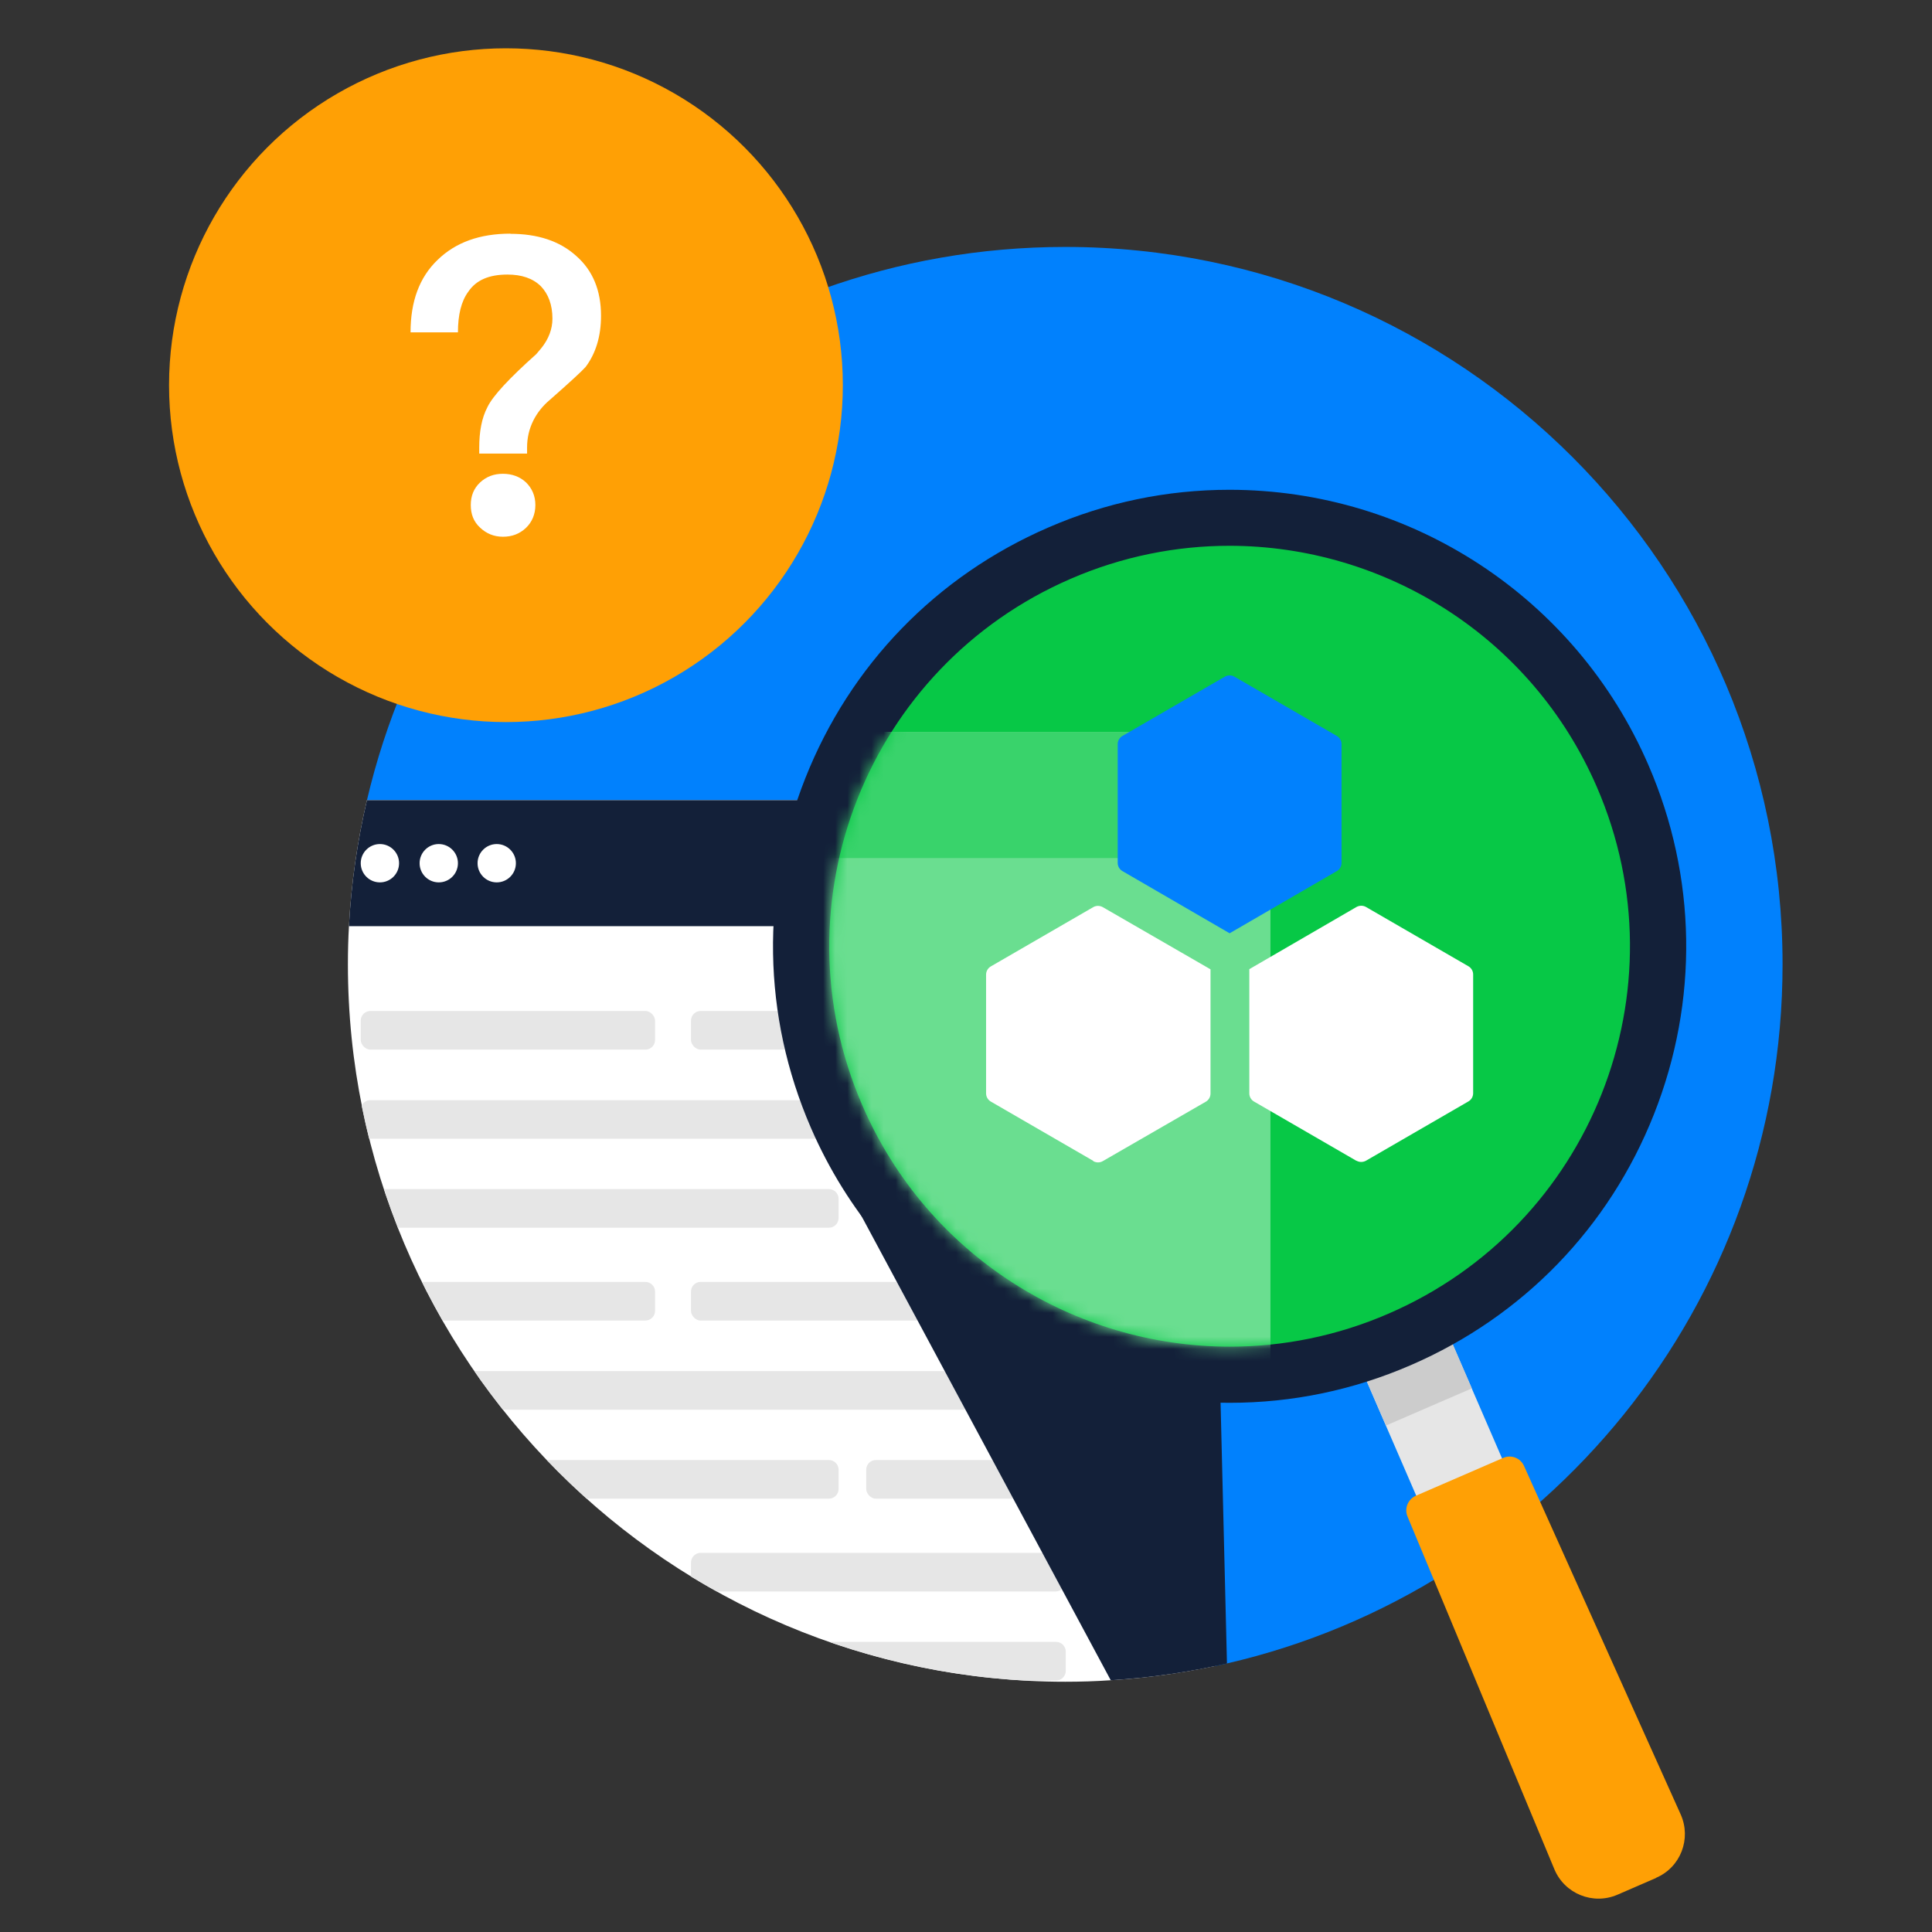 <?xml version="1.0" encoding="UTF-8"?>
<svg width="160px" height="160px" viewBox="0 0 160 160" version="1.1" xmlns="http://www.w3.org/2000/svg" xmlns:xlink="http://www.w3.org/1999/xlink">
    <rect x="0" y="0" width="160" height="160" fill="#333333" stroke="none"/>
    <title>Z#/1.缺省图/暂无集群</title>
    <defs>
        <circle id="path-1" cx="33.15" cy="33.15" r="33.15"></circle>
    </defs>
    <g id="Z#/1.缺省图/暂无集群" stroke="none" stroke-width="1" fill="none" fill-rule="evenodd">
        <g id="编组" transform="translate(14, 4)">
            <g transform="translate(14.812, 16.45)">
                <g>
                    <path d="M59.413,0 C31.275,0 7.725,19.562 1.575,45.825 L65.912,45.825 C69.188,45.825 71.85,48.487 71.85,51.763 L71.85,117.513 C72.162,117.45 72.475,117.388 72.787,117.312 C99.15,111.237 118.812,87.625 118.812,59.413 C118.812,26.6 92.213,0 59.4,0 L59.413,0 Z" id="路径" fill="#0181FD" fill-rule="nonzero"></path>
                    <path d="M71.862,51.763 L71.862,117.513 C69.025,118.112 66.138,118.525 63.175,118.7 C61.925,118.787 60.675,118.825 59.413,118.825 C26.6,118.825 0,92.225 0,59.413 C0,58.35 0.025,57.3 0.087,56.25 C0.275,52.688 0.787,49.2 1.575,45.825 L65.912,45.825 C69.2,45.825 71.862,48.475 71.862,51.763 L71.862,51.763 Z" id="路径" fill="#FFFFFF" fill-rule="nonzero"></path>
                    <g transform="translate(1.062, 63.275)">
                        <path d="M24.375,2.413 C24.375,2.85 24.012,3.212 23.575,3.212 L0.8,3.212 C0.362,3.212 0,2.85 0,2.413 L0,0.812 C0,0.375 0.362,0.013 0.8,0.013 L23.575,0.013 C24.012,0.013 24.375,0.375 24.375,0.812 L24.375,2.413 Z M58.35,2.413 C58.35,2.85 57.987,3.212 57.55,3.212 L28.15,3.212 C27.712,3.212 27.35,2.85 27.35,2.413 L27.35,0.812 C27.35,0.375 27.712,0.013 28.15,0.013 L57.55,0.013 C57.987,0.013 58.35,0.375 58.35,0.812 L58.35,2.413 Z M58.35,24.85 C58.35,25.288 57.987,25.65 57.55,25.65 L28.15,25.65 C27.712,25.65 27.35,25.288 27.35,24.85 L27.35,23.25 C27.35,22.812 27.712,22.45 28.15,22.45 L57.55,22.45 C57.987,22.45 58.35,22.812 58.35,23.25 L58.35,24.85 Z M58.625,39.6 C58.625,40.038 58.263,40.4 57.825,40.4 L42.663,40.4 C42.225,40.4 41.862,40.038 41.862,39.6 L41.862,38 C41.862,37.562 42.225,37.2 42.663,37.2 L57.825,37.2 C58.263,37.2 58.625,37.562 58.625,38 L58.625,39.6 Z M58.625,17.163 C58.625,17.6 58.263,17.962 57.825,17.962 L42.663,17.962 C42.225,17.962 41.862,17.6 41.862,17.163 L41.862,15.562 C41.862,15.125 42.225,14.762 42.663,14.762 L57.825,14.762 C58.263,14.762 58.625,15.125 58.625,15.562 L58.625,17.163 Z" id="形状"></path>
                        <path d="M57.575,10.588 C58.013,10.588 58.375,10.225 58.375,9.787 L58.375,8.188 C58.375,7.75 58.013,7.388 57.575,7.388 L0.787,7.388 C0.475,7.388 0.212,7.575 0.075,7.825 C0.263,8.75 0.463,9.662 0.688,10.562 C0.713,10.562 0.75,10.575 0.775,10.575 L57.562,10.575 L57.575,10.588 Z" id="路径" fill="#E6E6E6" fill-rule="nonzero"></path>
                        <rect id="矩形" fill="#E6E6E6" fill-rule="nonzero" x="0" y="0" width="24.375" height="3.2" rx="0.8"></rect>
                        <rect id="矩形" fill="#E6E6E6" fill-rule="nonzero" x="27.35" y="0" width="31" height="3.2" rx="0.8"></rect>
                        <path d="M39.575,17.15 L39.575,15.55 C39.575,15.113 39.212,14.75 38.775,14.75 L1.925,14.75 C2.288,15.838 2.675,16.9 3.087,17.95 L38.775,17.95 C39.212,17.95 39.575,17.587 39.575,17.15 L39.575,17.15 Z" id="路径" fill="#E6E6E6" fill-rule="nonzero"></path>
                        <rect id="矩形" fill="#E6E6E6" fill-rule="nonzero" x="41.862" y="14.75" width="16.762" height="3.2" rx="0.8"></rect>
                        <path d="M58.388,32.225 L58.388,30.625 C58.388,30.188 58.025,29.825 57.587,29.825 L9.412,29.825 C10.162,30.925 10.963,31.988 11.787,33.025 L57.587,33.025 C58.025,33.025 58.388,32.663 58.388,32.225 Z" id="路径" fill="#E6E6E6" fill-rule="nonzero"></path>
                        <path d="M24.375,24.837 L24.375,23.238 C24.375,22.8 24.012,22.438 23.575,22.438 L5.075,22.438 C5.612,23.525 6.188,24.587 6.787,25.637 L23.575,25.637 C24.012,25.637 24.375,25.275 24.375,24.837 Z" id="路径" fill="#E6E6E6" fill-rule="nonzero"></path>
                        <rect id="矩形" fill="#E6E6E6" fill-rule="nonzero" x="27.35" y="22.438" width="31" height="3.2" rx="0.8"></rect>
                        <path d="M39.575,39.587 L39.575,37.987 C39.575,37.55 39.212,37.188 38.775,37.188 L15.412,37.188 C16.475,38.3 17.562,39.362 18.712,40.388 L38.775,40.388 C39.212,40.388 39.575,40.025 39.575,39.587 L39.575,39.587 Z" id="路径" fill="#E6E6E6" fill-rule="nonzero"></path>
                        <rect id="矩形" fill="#E6E6E6" fill-rule="nonzero" x="41.862" y="37.188" width="16.762" height="3.2" rx="0.8"></rect>
                        <path d="M58.388,54.65 L58.388,53.05 C58.388,52.612 58.025,52.25 57.587,52.25 L38.812,52.25 C43.925,54.025 49.35,55.138 55,55.45 L57.587,55.45 C58.025,55.45 58.388,55.087 58.388,54.65 L58.388,54.65 Z" id="路径" fill="#E6E6E6" fill-rule="nonzero"></path>
                        <path d="M58.35,47.275 L58.35,45.675 C58.35,45.237 57.987,44.875 57.55,44.875 L28.15,44.875 C27.712,44.875 27.35,45.237 27.35,45.675 L27.35,46.837 C28.05,47.263 28.762,47.675 29.488,48.075 L57.55,48.075 C57.987,48.075 58.35,47.712 58.35,47.275 L58.35,47.275 Z" id="路径" fill="#E6E6E6" fill-rule="nonzero"></path>
                    </g>
                </g>
                <path d="M71.862,51.763 L71.862,56.25 L0.087,56.25 C0.275,52.688 0.787,49.2 1.575,45.825 L65.912,45.825 C69.2,45.825 71.862,48.475 71.862,51.763 L71.862,51.763 Z" id="路径" fill="#132039" fill-rule="nonzero"></path>
                <circle id="椭圆形" fill="#FFFFFF" fill-rule="nonzero" cx="2.65" cy="51.038" r="1.587"></circle>
                <circle id="椭圆形" fill="#FFFFFF" fill-rule="nonzero" cx="7.525" cy="51.038" r="1.587"></circle>
                <circle id="椭圆形" fill="#FFFFFF" fill-rule="nonzero" cx="12.325" cy="51.038" r="1.587"></circle>
            </g>
            <path d="M87.612,133.762 C84.487,134.475 81.275,134.95 77.987,135.15 L54.675,91.737 L86.675,95.575 L87.612,133.762 Z" id="路径" fill="#132039" fill-rule="nonzero"></path>
            <circle id="椭圆形" cx="74.225" cy="75.875" r="59.413"></circle>
            <g transform="translate(50.017, 36.562)">
                <rect id="矩形" fill="#E6E6E6" fill-rule="nonzero" transform="translate(54.058, 75.373) rotate(-23.41) translate(-54.058, -75.373)" x="50.183" y="67.298" width="7.75" height="16.15"></rect>
                <rect id="矩形" fill="#CCCCCC" fill-rule="nonzero" transform="translate(52.586, 71.953) rotate(-23.41) translate(-52.586, -71.953)" x="48.711" y="67.59" width="7.75" height="8.725"></rect>
                <path d="M73.133,114.963 L69.933,116.35 C67.908,117.225 65.558,116.275 64.708,114.237 L52.545,85.025 C52.27,84.362 52.583,83.6 53.233,83.312 L60.47,80.175 C61.133,79.888 61.895,80.175 62.195,80.838 L75.17,109.7 C76.07,111.713 75.17,114.075 73.133,114.95 L73.133,114.963 Z" id="路径" fill="#FFA005" fill-rule="nonzero"></path>
                <g fill-rule="nonzero">
                    <path d="M37.833,73.275 C23.67,73.275 10.883,64.875 5.27,51.888 C-2.505,33.938 5.783,13.012 23.733,5.237 C28.22,3.3 32.958,2.312 37.808,2.312 C51.97,2.312 64.745,10.713 70.37,23.7 C78.145,41.65 69.858,62.575 51.908,70.35 C47.42,72.287 42.683,73.275 37.833,73.275 L37.833,73.275 Z" id="路径" fill="#07C846"></path>
                    <path d="M37.795,4.638 C50.608,4.638 62.82,12.113 68.233,24.625 C75.508,41.425 67.783,60.95 50.983,68.225 C46.695,70.088 42.22,70.963 37.833,70.963 C25.02,70.963 12.808,63.487 7.395,50.975 C0.12,34.175 7.845,14.65 24.645,7.375 C28.933,5.513 33.408,4.638 37.795,4.638 M37.795,0 C32.62,0 27.57,1.05 22.795,3.125 C13.533,7.138 6.383,14.512 2.67,23.9 C-1.042,33.288 -0.88,43.562 3.133,52.825 C9.12,66.662 22.745,75.612 37.833,75.612 C43.008,75.612 48.058,74.562 52.833,72.487 C62.095,68.475 69.245,61.1 72.958,51.712 C76.67,42.325 76.508,32.05 72.495,22.788 C66.508,8.95 52.883,0 37.795,0 L37.795,0 Z" id="形状" fill="#132039"></path>
                </g>
                <g id="Clipped" transform="translate(4.658, 4.65)">
                    <mask id="mask-2" fill="white">
                        <use xlink:href="#path-1"></use>
                    </mask>
                    <g id="椭圆形"></g>
                    <g id="编组" mask="url(#mask-2)">
                        <g transform="translate(-14.425, 10.722)">
                            <g transform="translate(0, 4.691)">
                                <rect id="矩形" fill="#6ADE90" fill-rule="nonzero" x="6.575" y="0" width="44.388" height="61.875" rx="5.938"></rect>
                                <path d="M5.938,0 L45.025,0 C48.3,0 50.962,2.663 50.962,5.938 L50.962,10.438 L0,10.438 L0,5.938 C0,2.663 2.663,0 5.938,0 Z" id="路径" fill="#39D36B" fill-rule="nonzero"></path>
                            </g>
                            <g transform="translate(27.413, 0)">
                                <path d="M20.163,21.353 L11.287,16.203 C11.05,16.066 10.9,15.803 10.9,15.528 L10.9,5.691 C10.9,5.416 11.05,5.153 11.287,5.016 L19.775,0.103 C20.025,-0.034 20.325,-0.034 20.562,0.103 L29.05,5.016 C29.288,5.153 29.438,5.416 29.438,5.691 L29.438,15.528 C29.438,15.803 29.288,16.066 29.05,16.203 L20.175,21.353 L20.175,21.353 L20.163,21.353 Z" id="_路径-5" fill="#0181FD"></path>
                                <path d="M30.675,40.203 L22.188,35.291 C21.95,35.153 21.8,34.891 21.8,34.616 L21.8,24.328 L21.8,24.328 L30.675,19.178 C30.925,19.041 31.225,19.041 31.462,19.178 L39.95,24.091 C40.188,24.228 40.337,24.491 40.337,24.766 L40.337,34.603 C40.337,34.878 40.188,35.141 39.95,35.278 L31.462,40.191 C31.212,40.328 30.913,40.328 30.675,40.191 L30.675,40.203 Z" id="_路径-6" fill="#FFFFFF"></path>
                                <path d="M8.875,40.203 L0.388,35.291 C0.15,35.153 0,34.891 0,34.616 L0,24.778 C0,24.503 0.15,24.241 0.388,24.103 L8.875,19.191 C9.113,19.053 9.412,19.053 9.662,19.191 L18.587,24.341 L18.587,24.341 L18.587,34.628 C18.587,34.903 18.438,35.166 18.2,35.303 L9.662,40.228 C9.425,40.366 9.125,40.366 8.875,40.228 L8.875,40.203 Z" id="_路径-7" fill="#FFFFFF"></path>
                            </g>
                        </g>
                    </g>
                </g>
            </g>
            <g>
                <g id="_编组-3-2" fill="#FFA005" fill-rule="nonzero">
                    <circle id="_椭圆形-2" cx="27.9" cy="27.9" r="27.9"></circle>
                </g>
                <path d="M28.275,15.35 C25.725,15.35 23.725,16.075 22.238,17.525 C20.725,18.975 20,20.975 20,23.525 L23.925,23.525 C23.925,22.075 24.2,20.938 24.788,20.15 C25.438,19.188 26.512,18.738 28.025,18.738 C29.2,18.738 30.125,19.05 30.788,19.7 C31.413,20.35 31.75,21.25 31.75,22.387 C31.75,23.25 31.438,24.075 30.825,24.837 L30.413,25.325 C28.175,27.325 26.825,28.775 26.375,29.7 C25.887,30.625 25.688,31.762 25.688,33.075 L25.688,33.562 L29.65,33.562 L29.65,33.075 C29.65,32.25 29.825,31.525 30.163,30.837 C30.475,30.212 30.925,29.625 31.538,29.113 C33.188,27.663 34.188,26.738 34.5,26.387 C35.325,25.288 35.775,23.875 35.775,22.15 C35.775,20.05 35.087,18.387 33.712,17.188 C32.337,15.95 30.512,15.363 28.262,15.363 L28.275,15.35 Z M27.65,35.237 C26.887,35.237 26.275,35.475 25.75,35.962 C25.238,36.45 24.988,37.062 24.988,37.825 C24.988,38.587 25.225,39.2 25.75,39.688 C26.262,40.175 26.887,40.45 27.65,40.45 C28.413,40.45 29.025,40.212 29.55,39.725 C30.062,39.237 30.337,38.587 30.337,37.825 C30.337,37.062 30.062,36.45 29.575,35.962 C29.062,35.475 28.4,35.237 27.65,35.237 Z" id="_形状-2" fill="#FFFFFF"></path>
            </g>
        </g>
    </g>
</svg>
